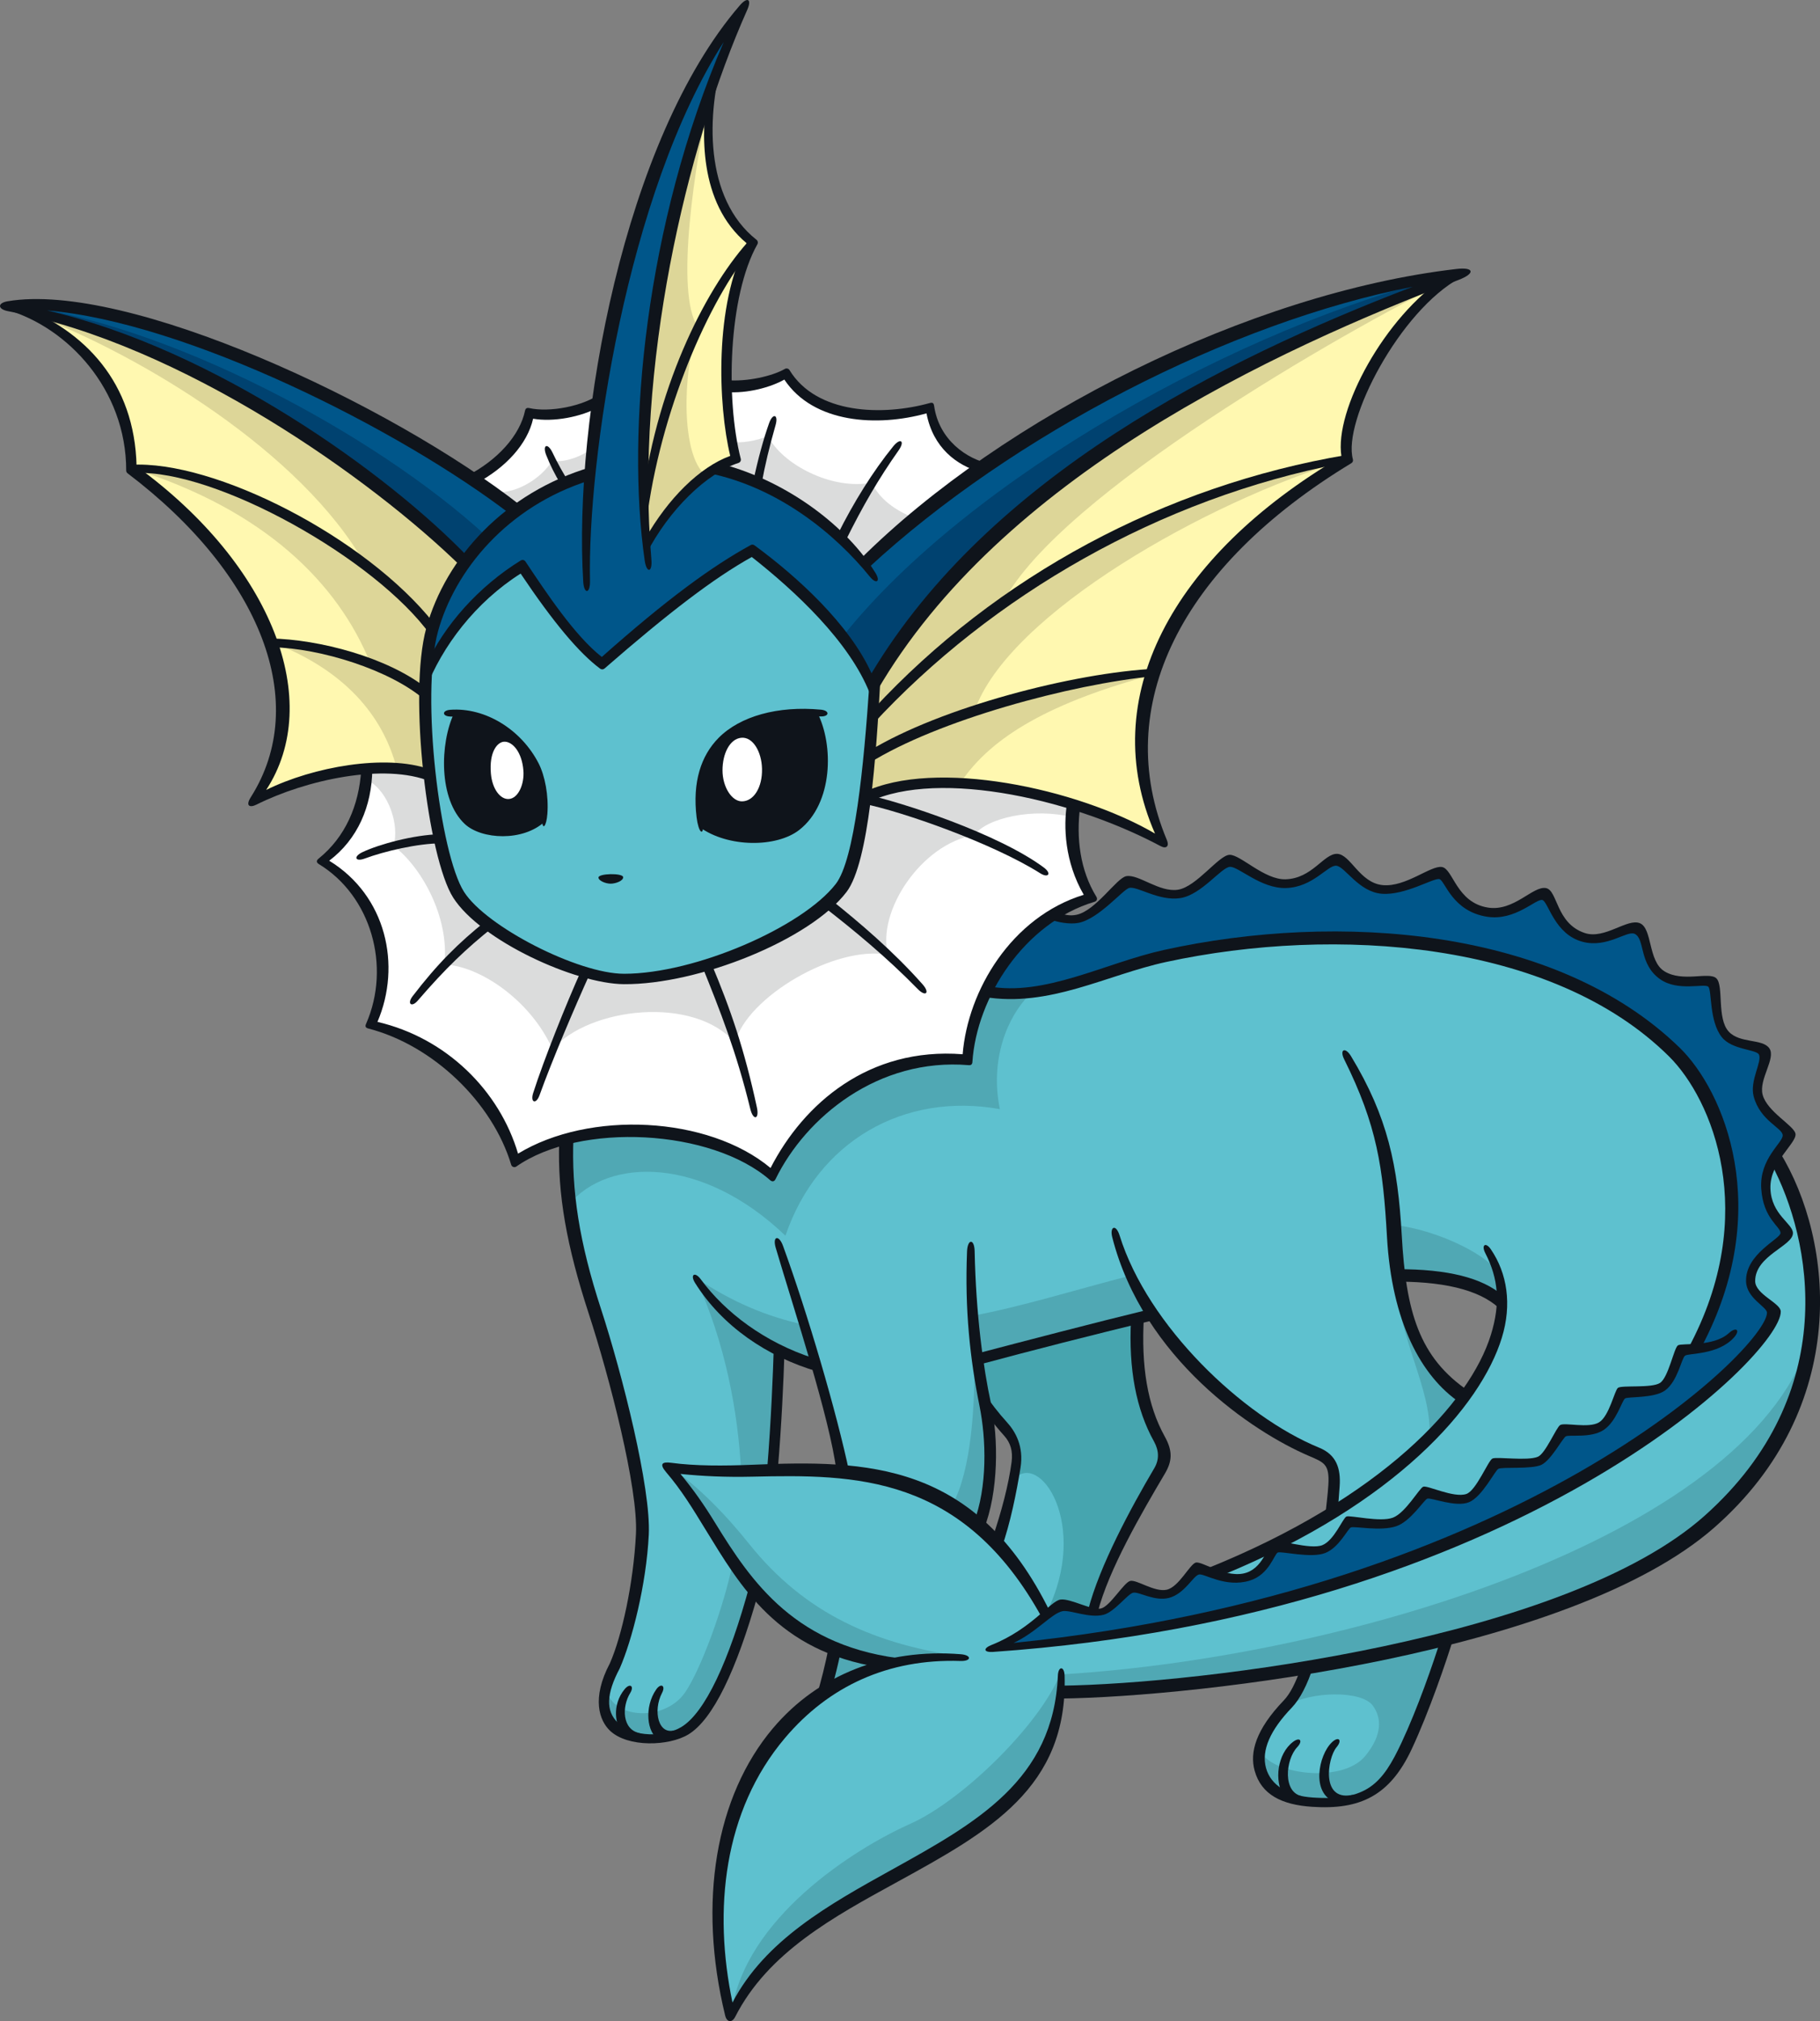 <?xml version="1.0" encoding="UTF-8"?>
<!-- Created with Inkscape (http://www.inkscape.org/) -->
<svg version="1.1" viewBox="0 0 251.23 278.98" xmlns="http://www.w3.org/2000/svg">
 <rect x="0" y="0" width="251.23" height="278.98" fill="#808080" stroke="none"/>
 <path d="m120.9 95.266c-2.899-6.8-11.297-15.7-17.096-19.399-5.599 2.999-14.809 9.964-20.754 15.681-4.443-3.981-8.058-8.746-11.05-13.263-3.693 2.28-9.688 6.98-13.39 15.282 0.101 12.597 1.3 22.894 4.2 28.992 2.899 6.101 16.097 12.299 22.894 12.498 11.755 0.347 27.44-7.738 30.696-12.698 2.3-3.5 3.6-16.896 4.499-27.093" fill="#5ec1cf"/>
 <path d="m63.068 98.436c5.14-0.126 12.228 5.079 12.228 14.343-3.921 2.92-8.428 2.232-10.731 0.313-2.353-1.96-3.693-7.679-1.498-14.655" fill="#0f141b"/>
 <path d="m96.537 113.39c-0.867-11.366 5.758-15.434 16.029-15.041 1.565 5.095 1.53 10.751-1.371 14.201-4.54 5.395-13.2 2.228-14.658 0.839" fill="#0f141b"/>
 <path d="m71.115 70.324c-13.262-11.824-51.717-29.839-69.51-28.181 21.66 4.864 46.526 18.897 62.549 35.473-2.098 2.985-5.195 7.96-5.304 15.363 2.652-5.636 7.844-11.604 13.151-14.698 3.869 5.968 7.955 10.831 11.05 13.263 6.189-5.747 13.859-11.769 20.504-15.47 4.728 3.015 12.744 9.595 16.856 18.366 14.662-24.944 48.783-46.183 81.125-56.6-21.925 2.741-53.992 13.706-82.22 39.741-4.418-5.068-13.431-12.058-20.832-12.881-3.011 2.159-6.918 6.063-9.283 10.484-2.98-20.556 6.68-63.517 13.669-74.309-14.079 15.828-20.966 50.976-21.585 64.648-2.568 0.617-7.287 2.817-10.171 4.8" fill="#00568a"/>
 <g fill="#fff">
  <path d="m65.335 66.281c1.514 0.865 4.002 2.684 5.78 4.043 2.503-1.666 6.174-3.757 10.171-4.8 0.472-3.203 0.831-7.021 1.334-10.046-2.519 1.513-5.979 2.305-9.436 1.513-0.573 3.313-4.462 7.274-7.849 9.291"/>
  <path d="m100.34 53.172c0 2.811 0.362 6.412 1.297 10.013-0.794 0.358-1.801 0.865-2.666 1.369 5.474 1.223 15.331 6.758 20.345 13.029 3.209-3.09 12.138-10.149 16.246-13.174-3.312-0.72-6.628-4.177-7.204-8.066-6.337 1.585-15.412 1.658-19.879-4.754-2.449 1.369-5.547 2.234-8.14 1.584"/>
  <path d="m59.27 106.91c-2.534-0.864-5.186-1.233-8.58-0.799-0.062 3.332-0.867 7.963-6.237 12.653 6.297 4.508 10.988 12.53 6.666 22.656 11.505 3.431 18.038 11.265 19.817 18.767 9.816-6.604 27.964-4.878 35.682 2.038 4.01-9.01 15.061-17.471 26.85-15.988 0.373-9.074 7.718-20.187 17.099-22.287-2.098-3.024-3.208-8.641-2.53-13.087-5.739-1.914-21.173-5.247-28.765-0.432-0.372 4.63-1.423 10.016-3.15 12.101-4.8 5.793-17.989 12.128-29.69 12.59-9.324 0.373-21.545-8.453-23.396-12.16-1.853-3.703-3.394-10.308-3.766-16.051"/>
 </g>
 <g fill="#fff8b0">
  <path d="m98.042 12.383c-0.75 7.088-0.584 16.509 6.087 20.93-3.168 5.085-5.404 17.97-2.492 29.871-3.763 1.395-8.022 4.679-12.435 12-1.083-17.36 0.004-37.12 8.84-62.802"/>
  <path d="m120.41 94.446c16.855-28.096 53.443-47.282 79.482-55.778-7.124 4.935-14.941 16.721-13.842 24.667-24.3 14.673-33.563 34.309-25.489 52.624-10.005-5.617-32.563-11.612-41.29-5.532 0.864-5.293 1.413-12.829 1.14-15.981"/>
  <path d="m64.102 77.325c-16.358-15.602-43.258-32.173-60.689-34.324 7.855 3.121 13.879 10.222 14.633 21.734 15.392 11.408 27.439 29.917 17.217 45.52 7.424-3.443 16.271-5.734 24.008-3.353-0.66-7.623-2.275-19.566 4.831-29.577"/>
 </g>
 <path d="m136.11 136.8c2.014-3.742 4.314-7.478 9.422-10.643 0.72 0.431 2.278 0.824 3.38 0.646 2.231-0.361 5.539-4.891 6.761-5.107 1.222-0.217 4.516 2.211 7.189 1.709 2.674-0.502 5.388-4.466 6.851-4.551 1.46-0.084 4.717 3.175 7.726 3.131 3.006-0.041 5.973-3.382 7.099-3.299 1.129 0.085 3.134 3.343 6.057 4.052 2.924 0.71 7.018-2.632 8.229-2.253 1.211 0.373 1.88 3.928 5.764 5.262 3.886 1.336 7.018-2.715 8.602-2.256 1.589 0.457 1.164 3.724 5.184 5.765 2.799 1.418 6.431-1.755 7.644-1.17 1.21 0.583 1.466 4.465 2.878 6.096 1.921 2.216 6.684 0.878 7.479 1.546 0.791 0.671 0 4.597 1.629 6.895 1.208 1.703 4.802 1.462 5.513 2.671 0.71 1.211-1.463 3.761-0.794 6.226 0.668 2.463 3.884 3.591 4.136 5.052 0.25 1.462-3.134 3.509-3.09 7.184 0.041 3.676 2.714 5.222 2.714 6.559s-4.694 2.88-4.763 6.434c-0.042 2.172 3.049 3.464 2.969 4.386-0.122 1.286-0.96 3.41-5.177 7.368-20.981 19.681-56.201 35.168-102.11 39.004 3.977-1.577 7.195-5.62 8.907-5.893 1.714-0.277 3.685 1.149 5.827 0.751 1.661-0.309 2.198-2.895 4.111-3.216 1.609-0.277 3.46 1.108 4.898 0.802 1.438-0.31 2.619-2.929 4.213-3.342 1.595-0.411 4.215 1.902 6.733 1.028 2.516-0.872 2.648-3.552 3.905-4.059 2.157-0.872 4.741 0.871 6.629 0.256 2.054-0.669 2.108-3.033 3.545-3.698 1.44-0.671 4.163 0.82 6.425-0.055 2.263-0.871 2.519-3.545 4.266-4.004 1.746-0.464 4.007 1.334 5.805 0.616 1.801-0.72 2.108-3.753 3.805-4.678 1.696-0.924 4.831 0.359 6.115-0.411 1.284-0.771 1.641-3.184 3.236-4.061 1.592-0.874 3.752 0.155 5.191-0.771 1.44-0.923 1.696-3.596 2.978-4.469 1.288-0.875 4.165-0.051 5.5-1.027 1.336-0.976 2.012-4.121 2.518-4.883 0.309-0.465 1.438-0.255 2.003-0.309 7.607-14.391 6.03-31.17-2.26-40.084-15.965-17.166-49.758-20.525-78.315-11.924-5.347 1.611-12.043 3.969-17.329 2.722" fill="#00568a"/>
 <g fill="#5ec1cf">
  <path d="m245.01 159.88c-0.823 1.231-1.242 2.765-1.129 4.42 0.202 2.98 2.669 4.517 2.669 5.754 0 1.746-5.093 2.988-4.827 6.991 0.101 1.54 3.256 3.391 3.186 4.317-0.101 1.334-1.994 4.281-6.167 8.014-23.503 21-59.539 34.843-101.75 38.131 2.674-0.923 5.861-3.187 7.401-4.521-5.891-14.642-20.379-20.885-35.767-20.043-7.501 0.411-13.054 0-16.135-0.514 2.361 3.188 4.989 7.493 7.194 10.894 3.596 5.553 10.585 14.595 23.022 16.239-17.442 3.409-28.268 27.111-21.89 48.616 3.138-5.775 8.124-10.673 15.519-15.212 7.194-4.418 29.086-12.229 30.111-29.497 26.107 0 66.325-8.567 81.537-17.883 22.043-13.505 28.367-37 17.028-55.704"/>
  <path d="m180.26 229.98c-0.614 2.057-1.7 4.46-3.803 6.682-3.7 3.904-4.111 10.891 2.673 11.818 6.861 0.932 11.71 0.247 14.698-6.888 1.849-4.418 4.317-10.584 5.958-15.518-6.473 1.746-14.079 3.288-19.526 3.905"/>
  <path d="m193.03 175.96c0.835 6.042 3.543 12.708 9.062 16.666 2.604-3.438 5.311-8.124 5.311-12.81-3.124-2.606-7.601-3.96-14.373-3.856m-86.408-13.739c7.035-13.387 17.117-15.804 26.85-15.988 0.485-3.781 1.366-6.39 2.6-9.581 6.475 1.441 12.744-1.026 19.733-3.287 18.399-5.95 45.943-5.776 65.982 4.728 19.013 9.968 21.096 30.254 12.229 47.999-0.712 0.066-1.698 0.141-2.01 0.457-0.605 0.603-0.946 3.406-2.511 4.734-1.144 0.967-4.04 0.034-5.717 1.082-1.197 0.75-0.997 3.356-2.762 4.416-1.765 1.059-3.53-0.012-5.046 0.618-1.522 0.627-2.097 3.561-3.38 4.211-1.284 0.65-4.638-0.23-6.115 0.411-1.478 0.643-2.139 4.126-3.921 4.756-1.781 0.628-4.509-1.048-5.69-0.694-1.183 0.352-2.327 3.264-4.265 4.006-1.94 0.746-5.033-0.535-6.426 0.053-1.391 0.587-1.751 3.026-3.545 3.698-2.041 0.765-4.442-0.985-6.431-0.095-1.29 0.576-2.099 3.197-3.984 3.932-1.019 0.395-2.674 0.261-4.664-0.735 5.762-2.201 12.628-6.235 16.519-8.445 0 0 0.169-2.408 0.18-4.141 0.023-3.197-1.455-3.212-3.97-4.347-7.598-3.43-16.464-11.549-20.877-18.644-5.548 1.438-17.679 4.314-24.564 6.165 0.206 2.26 0.72 4.523 1.541 8.737 0.97 4.967-0.101 10.791-1.438 14.285-4.727-5.034-14.696-7.605-18.705-7.401-0.617-4.11-2.671-11.407-3.7-14.902-1.954-0.513-3.907-1.336-5.04-1.954-0.203 4.011-0.409 12.849-0.82 16.856l-2.57 16.206c-1.166 4.795-3.494 10.827-5.651 14.628-2.161 3.803-4.524 6.475-10.177 6.063-5.252-0.383-5.904-5.197-3.7-9.762 2.36-4.885 3.598-12.024 3.907-18.603 0.309-6.577-2.466-18.703-5.243-27.236-2.776-8.53-6.063-17.985-4.933-27.34 10.175-2.877 22.922 0.206 28.311 5.115"/>
  <path d="m144.6 222.85c0.617-0.616 1.163-1.094 2.054-1.234 0.891-0.136 3.013 0.754 4.17 0.712 1.152-5.387 7.507-16.424 9.008-18.898 1.5-2.474 0.62-4.325-0.354-5.917-2.53-4.146-2.559-11.833-2.471-15.63-5.386 1.236-17.749 4.503-22.15 5.716 0.353 2.023 0.558 4.213 1.175 6.063 0.821 1.438 3.531 3.478 4.302 6.356 0.553 2.067-1.306 8.778-2.787 12.868 2.091 2.436 4.876 6.357 7.051 9.965"/>
 </g>
 <path d="m102.3 101.84c-1.578 0.173-2.566 2.201-2.566 4.491s1.274 4.283 2.675 4.283c1.636 0 2.837-1.929 2.778-4.498-0.056-2.388-1.281-4.45-2.888-4.276" fill="#fff"/>
 <path d="m69.614 102.38c-0.949 0.019-2.117 1.393-1.851 4.41 0.187 2.111 1.282 3.556 2.448 3.502 1.336-0.066 2.184-2.065 2.039-3.919-0.196-2.558-1.492-4.019-2.636-3.993" fill="#fff"/>
 <g fill="#50a8b4">
  <path d="m206.99 176.13c-0.805-2.529-8.402-6.385-14.573-7.047 0.039 1.035 0.222 5.569 0.472 7.134 3.38-0.577 10.801 0.414 14.428 3.63 0.08-1.319 8e-3 -2.648-0.327-3.716"/>
  <path d="m156.05 176.07c-7.908 2.058-15.159 4.324-21.782 5.55l0.588 5.976c7.912-2.224 18.714-4.698 24.566-6.1-0.989-1.319-2.789-4.329-3.372-5.426"/>
  <path d="m95.977 176.32c5.244 3.533 10.027 5.426 14.847 6.496 0.453 1.157 1.113 3.467 1.607 5.361-4.287-0.743-14.362-7.228-16.454-11.856"/>
  <path d="m101.18 215.59c-1.297 6.392-4.497 14.947-6.61 18.022-2.909 4.233-10.556 3.615-10.846-0.742-1.694 2.659 1.086 7.252 6.046 7.252 4.955 0 7.287-3.182 9.186-7.013 2.062-4.163 3.912-9.302 5.249-13.719z"/>
  <path d="m95.977 176.32c4.221 9.155 5.884 18.739 6.315 26.567l4.174-0.04c0.516-4.113 1.131-10.895 1.131-16.55-3.801-1.744-8.233-4.95-11.621-9.976"/>
  <path d="m134.49 185.94c0.177 8.211-0.443 17.041-3 21.726 1.499 0.882 2.734 1.765 3.884 3.088 1.502-4.768 1.855-11.478 1.06-14.836-0.691-2.915-1.504-7.151-1.943-9.978"/>
  <path d="m115.32 227.54-1.234 5.916c2.03-1.236 5.388-3.18 9.096-3.888-2.651-0.263-5.83-1.057-7.862-2.028"/>
  <path d="m192.53 175.76c0.518 9.314 5.061 15.641 4.82 22.538 1.506-1.414 3.478-3.864 4.609-5.467-3.205-3.017-7.922-8.864-9.429-17.07"/>
  <path d="m177.55 235.46c3.428-2.056 10.407-2.131 11.936-0.045 1.267 1.726 1.33 4.061-1.001 6.936-3.305 4.084-13.748 2.389-14.495-0.863-0.823 3.703 1.779 7.138 8.084 7.264 6.853 0.136 9.882-2.734 11.788-7.128 1.779-4.11 4.656-11.372 6.164-15.621-5.207 1.37-15.761 3.563-20.006 4.113-0.138 1.371-1.098 3.561-2.47 5.344"/>
  <path d="m92.386 202.43c4.041 2.741 7.848 6.71 11.031 10.688 7.674 9.592 17.403 13.979 30.08 15.625-3.358-0.206-6.715-0.139-9.595 0.684-10.181-0.971-17.938-5.627-24.319-16.171-1.54-2.538-4.867-7.881-7.197-10.827"/>
  <path d="m146.58 230.39c-2.193 6.714-13.291 17.955-20.965 21.376-7.675 3.427-22.889 13.021-24.667 26.176 3.287-6.717 12.356-13.927 18.088-16.721 10.691-5.205 27.959-13.019 27.544-30.831"/>
  <path d="m146.65 231.12c40.987-2.531 96.043-19.997 103.36-46.998-1.053 9.961-6.017 20.538-18.048 28.864-23.572 16.306-67.289 19.46-85.514 20.557z"/>
  <path d="m78.492 166.31c5.465-6.634 18.484-6.715 29.928 4.261 4.453-13.063 16.368-19.859 29.6-17.472-1.403-6.861 1.028-12.742 4.113-15.828-1.28-0.064-4.934-0.307-5.858-0.516-1.338 3.087-2.264 6.168-2.674 9.459-7.811-0.617-20.246 2.466-27.029 16.031-5.858-5.55-19.632-7.912-28.471-5.035-0.309 2.774-0.039 5.355 0.392 9.1"/>
 </g>
 <path d="m1.736 42.088c20.967 2.367 49.842 17.6 65.459 31.964-1.015 0.927-2.046 2.263-2.865 3.598-15.418-15.416-42.139-31.86-62.594-35.562" fill="#004270"/>
 <path d="m116.34 87.836c17.414-21.841 54.812-42.824 84.213-49.96-25.264 10.563-61.229 25.264-80.073 56.526-1.002-2.139-2.283-3.996-4.14-6.566" fill="#004270"/>
 <g fill="#ddd698">
  <path d="m98.142 12.593c-2.261 9.971-4.978 27.834-1.838 32.498-2.171 6.866-2.221 17.674 1.015 20.434-2.674 2.157-6.059 5.928-7.96 9.447-2.283-19.414 3.548-49.436 8.783-62.379"/>
  <path d="m4.661 43.436c14.806 5.659 36.931 18.891 45.761 34.507 2.374 1.548 5.786 4.333 9.281 8.859 1.028-3.395 2.363-6.581 4.316-9.151-9.35-11.508-39.372-30.916-59.358-34.214"/>
  <path d="m18.386 64.702c18.295 5.753 28.263 15.913 32.681 26.708 2.367 0.923 5.86 2.585 7.71 4.435-0.206-2.156 0.104-6.372 0.926-9.044-6.678-9.047-27.956-22.613-41.317-22.099"/>
  <path d="m37.641 88.686c9.832 3.768 15.211 10.004 17.128 17.402 0.824 0.037 3.187 0.344 4.214 0.753-0.101-4.007-0.514-8.117-0.307-11.304-5.035-3.494-12.982-6.612-21.035-6.851"/>
  <path d="m199.69 38.801c-14.108 6.936-53.377 29.36-61.186 44.262-4.225 3.195-13.339 10.411-18.193 16.175l0.496-5.104c17.627-29.431 56.475-48.137 78.882-55.333"/>
  <path d="m185.5 63.572c-18.605 5.548-46.353 21.106-50.98 34.57-5.048 1.554-10.894 4.18-14.285 6.131l0.41-5.755c14.596-16.448 42.959-32.275 64.855-34.945"/>
  <path d="m159.3 93.096c-14.085 3.779-22.449 8.508-26.728 14.984-3.083-0.413-9.457 0-13.155 2.156l0.614-5.651c11.717-7.194 28.892-10.847 39.269-11.489"/>
 </g>
 <g fill="#dbdcdc">
  <path d="m67.787 67.783c2.93 0.791 6.998-1.69 8.435-4.224 1.674 0.448 4.449-0.739 5.75-1.835l-0.549 3.66c-3.494 0.824-7.471 3.015-10.208 5.003z"/>
  <path d="m100.95 61.002c1.303 0.204 3.494-0.139 5.07-0.823 1.849 3.838 8.772 7.537 14.321 6.44 1.028 2.261 3.253 3.837 5.824 4.868-2.124 1.779-4.73 4.176-6.921 6.303-3.974-5.21-13.771-12.539-20.966-13.021 0.89-0.341 2.26-0.957 3.22-1.369z"/>
  <path d="m50.928 107.8c2.677 1.513 4.254 6.035 3.394 8.975 3.772 2.791 7.767 9.804 7.013 16.367 4.827 0.152 11.92 4.904 14.934 11.693 5.053-5.809 19.534-7.47 25.193-0.906 1.584-6.26 13.804-13.502 21.12-12.144-1.584-5.957 4.602-15.312 11.918-16.518 1.67-2.356 8.18-3.83 13.525-2.46l0.067-1.714c-7.537-2.808-23.089-5.344-28.776-0.616-0.55 3.977-1.371 10.004-3.154 12.128-5.705 6.803-22.638 13.055-29.666 12.675-8.909-0.48-20.161-6.806-23.367-12.195-1.506-2.536-3.561-10.484-3.77-16.241-2.329-0.753-5.274-1.164-8.7-0.616z"/>
 </g>
 <path d="m144.46 222.59c0.817-0.601 2.175-1.26 2.175-1.26s3.304 1.075 4.232 1.145c2.292-7.674 8.109-17.63 8.967-19.044 1.5-2.473 0.618-4.325-0.355-5.916-2.53-4.147-2.558-11.834-2.471-15.632-5.385 1.237-17.748 4.505-22.15 5.716 0.354 2.023 0.558 4.214 1.175 6.063 0.572 1.002 3.712 3.546 4.188 5.44 0.475 1.894-0.092 3.745-0.34 5.177 3.548-4.233 10.643 6.181 4.579 18.311" fill="#46a5af"/>
 <g fill="#0f141b">
  <path d="m82.613 121.13c0-0.577 3.317-0.642 3.401-0.07 0.071 0.502-1.001 0.917-1.72 0.917-0.721 0-1.681-0.416-1.681-0.847"/>
  <path d="m62.156 97.976c-1.179 0.085-1.151 0.913 0.035 0.931 4.442 0.055 8.992 2.843 11.205 7.158 0.912 1.783 1.388 4.656 1.438 7.132 0.035 1.498 0.594 0.887 0.725-0.853 0.189-2.485-0.324-5.247-1.211-6.979-2.377-4.632-7.331-7.748-12.194-7.39"/>
  <path d="m62.693 98.416c-1.988 4.183-2.168 11.928 1.467 15.325 2.29 2.142 8.044 2.474 11.086-0.376l-0.047-1.205c-2.724 2.747-8.044 2.571-10.116 0.569-3.356-3.244-2.99-10.469-1.371-14.351z"/>
  <path d="m99.196 101.85c-2.449 2.473-3.619 6.128-3.042 10.944 0.257 2.112 0.957 2.73 0.908 1.023-0.159-5.448 0.668-8.628 3.084-11.069 2.756-2.78 7.346-4.088 13.114-3.856 1.245 0.049 1.307-0.812 0.067-0.932-5.969-0.568-11.187 0.915-14.131 3.89"/>
  <path d="m96.585 114.18c3.922 2.837 10.621 2.828 13.752 0.372 4.676-3.661 4.764-11.717 2.488-16.18l-0.997 0.01c2.006 4.905 1.537 11.876-2.415 14.971-2.239 1.755-6.824 2.918-12.912-0.258z"/>
  <path d="m81.562 64.482c-11.824 3.489-20.031 12.464-22.72 22.21-2.527 9.166 0.218 31.745 3.726 37.227 3.792 5.926 16.858 11.881 23.548 11.93 10.279 0.078 25.722-6.126 30.745-12.737 3.096-4.077 4.098-18.736 4.683-29.679l-1.522 0.742c-0.786 11.658-2.045 24.486-4.662 27.852-4.641 5.96-19.407 12.386-29.215 12.386-6.334 0-19.004-6.478-22.086-11.297-3.343-5.225-6.017-27.184-3.594-35.971 2.303-8.349 9.499-17.246 20.933-20.833z"/>
  <path d="m97.753 65.291c9.734 1.972 17.606 8.48 22.32 14.312 0.878 1.085 1.515 0.682 0.783-0.506-3.896-6.349-12.002-12.58-21.162-15.035z"/>
  <path d="m121.02 95.436c17.099-29.5 54.525-46.986 80.317-56.797 2.33-0.887 2.191-1.798-0.283-1.513-28.61 3.317-62.628 20.485-82.259 40.014l1.028 1.297c19.946-18.492 50.055-33.953 75.195-38.86-26.466 10.122-58.453 26.233-74.715 53.359-3.055-6.768-10.244-13.329-16.153-17.663-0.151-0.111-0.351-0.132-0.513-0.041-5.319 2.91-11.564 7.457-20.566 15.449-3.731-2.906-7.733-8.968-10.544-13.183-0.138-0.207-0.418-0.269-0.635-0.139-5.791 3.567-10.602 8.955-13.125 14.539l-0.051 3.33c2.301-6.045 6.951-12.125 13.151-16.054 4.509 6.722 8.059 10.962 10.986 13.133 0.177 0.129 0.42 0.119 0.586-0.022 8.822-7.682 15.074-12.475 20.338-15.401 5.975 4.706 13.476 11.666 16.289 18.821z"/>
  <path d="m102.13 0.735c-16.01 18.54-22.998 57.184-21.623 79.554 0.107 1.726 0.937 1.717 0.937-0.012v-0.011c-0.372-16.633 5.056-53.606 18.454-74.46-10.843 25.251-13.472 53.742-10.905 71.564 0.259 1.796 1.078 1.677 0.924-0.133-2.253-26.375 4.687-56.71 13.221-75.852 0.666-1.499 0.056-1.881-1.008-0.65"/>
  <path d="m89.226 76.432c3.147-6.094 8.296-11.095 12.719-12.534 0.236-0.075 0.369-0.32 0.31-0.558-2.116-8.243-1.709-22.495 2.3-29.638 0.11-0.2 0.06-0.453-0.119-0.595-7.258-5.718-6.964-17.472-4.494-25.561l-2.274 5.089c-0.852 5.377-1.322 15.352 5.411 20.95-4.51 8.477-3.96 22.388-2.278 29.344-4.24 1.548-8.594 5.893-11.754 11.463z"/>
  <path d="m89.067 73.538c1.518-15.171 8.207-31.004 14.19-38.557l0.476-2.134c-5.958 6.359-12.86 19.655-15.041 35.815z"/>
  <path d="m100.26 54.114c2.877 0.244 6.178-0.668 8.008-1.721 4.033 6.068 12.856 6.552 19.625 4.664 0.906 4.767 4.177 7.179 7.483 8.122l1.371-1.13c-3.327-0.658-7.146-3.358-7.803-8.033-0.047-0.335-0.181-0.499-0.581-0.387-6.522 1.81-15.651 1.569-19.384-4.547-0.132-0.215-0.414-0.287-0.634-0.159-1.669 0.967-5.2 1.809-8.087 1.548z"/>
  <path d="m65.766 66.705c4.04-2.163 7.027-5.397 7.823-8.909 2.748 0.479 6.625-0.211 9.24-1.677l0.154-1.875c-2.383 1.859-7.217 2.718-9.942 2.08-0.228-0.051-0.488-0.011-0.565 0.358-0.712 3.401-3.766 6.821-8.046 9.022z"/>
  <path d="m78.447 66.403c-0.682-1.022-1.481-2.463-2.187-3.941-0.665-1.392-1.421-1.063-0.856 0.373 0.518 1.312 1.208 2.712 2.043 4.069z"/>
  <path d="m105.11 66.875c0.496-2.721 1.097-5.205 1.951-8.202 0.42-1.478-0.383-1.709-0.897-0.258-0.731 2.056-1.517 4.846-2.204 8.118z"/>
  <path d="m116.67 74.748c2.466-4.986 4.598-8.634 7.364-12.567 0.927-1.317 0.267-1.81-0.746-0.558-2.789 3.439-5.461 7.727-7.673 12.175z"/>
  <path d="m18.72 65.291c11.01-0.491 33.098 11.777 40.741 22.409l0.474-1.619c-9.414-11.922-30.382-22.612-41.882-21.919z"/>
  <path d="m58.799 94.936c-5.303-4.163-14.666-6.692-21.552-6.809l0.411 1.222c6.526 0.129 16.239 3.109 21.025 7.304z"/>
  <path d="m147.28 110.95c-0.485 3.146-0.327 7.997 2.322 12.56-9.987 3.073-16.002 13.195-16.719 22.012-12.952-1.004-21.944 6.807-26.517 15.7-8.634-7.198-25.025-7.967-34.856-1.98-2.555-8.659-9.851-15.958-19.407-18.188 3.335-7.792 1.229-17.417-6.66-22.246 3.943-2.984 5.878-7.513 5.95-12.597l-1.533 0.069c-0.31 4.939-2.204 9.269-5.882 12.239-0.333 0.269-0.323 0.535 0.047 0.762 7.183 4.372 9.991 14.103 6.504 22.051-0.156 0.35-0.062 0.543 0.31 0.636 8.933 2.307 17.137 10.19 19.724 18.804 0.096 0.322 0.466 0.422 0.71 0.247 8.826-6.156 26.966-5.19 35.051 1.898 0.267 0.233 0.565 0.182 0.725-0.147 4.199-8.586 14.192-16.792 26.676-15.741 0.315 0.025 0.483-0.108 0.503-0.439 0.588-8.875 7.116-19.198 16.854-22.11 0.346-0.104 0.432-0.416 0.262-0.694-2.255-3.653-2.803-8.135-2.249-12.394z"/>
  <path d="m199.5 38.23c-8.307 5.436-15.366 18.385-14.33 24.774-23.509 13.823-33.891 33.457-25.734 52.058-10.725-6.267-30.39-10.412-40.196-5.703l-0.182 1.801c9.099-5.208 28.257-1.252 41.163 5.64 0.787 0.418 1.2-0.014 0.861-0.824-7.747-18.473 1.887-37.772 25.464-52.046 0.178-0.108 0.265-0.321 0.206-0.524-1.452-5.281 6.497-20.563 14.836-25.068z"/>
  <path d="m185.86 62.804c-25.131 4.261-48.254 16.697-65.316 35.098l-0.155 2.159c16.545-17.946 39.838-31.305 64.794-36.095z"/>
  <path d="m119.98 105.34c9.389-5.898 27.768-10.898 39.398-12.013l0.173-1.026c-11.392 0.564-29.67 5.347-39.493 11.305z"/>
  <path d="m119.13 110.93c5.37 1.055 17.911 5.472 24.459 9.61 1.134 0.716 1.599 0.029 0.522-0.775-6.303-4.699-19.794-9.097-24.751-10.135z"/>
  <path d="m113.76 125.21c4.143 3.22 8.595 6.885 12.921 11.308 1.104 1.133 1.724 0.543 0.673-0.645-4.036-4.568-8.8-8.608-12.668-11.693z"/>
  <path d="m96.914 133.34c2.474 6.137 4.723 11.804 6.658 19.736 0.403 1.65 1.27 1.454 0.911-0.207-1.714-7.963-3.633-13.58-6.344-20.005z"/>
  <path d="m80.207 134.01c-2.003 4.446-5.138 12.257-6.607 16.856-0.431 1.343 0.406 1.628 0.88 0.299 1.72-4.795 4.904-12.247 6.938-16.744z"/>
  <path d="m67.069 127.13c-3.778 3.025-6.681 5.894-10.122 10.392-0.791 1.037-0.135 1.584 0.719 0.598 3.888-4.512 6.659-7.15 10.43-10.167z"/>
  <path d="m60.731 115.15c-3.597 0.078-8.427 1.388-10.72 2.488-1.273 0.612-0.98 1.362 0.347 0.867 2.666-0.991 7.289-2.095 10.578-2.095z"/>
  <path d="m168.78 217.4c23.873-9.82 35.612-23.271 38.527-32.729 1.43-4.63 0.73-8.923-1.502-12.209-0.725-1.072-1.366-0.627-0.771 0.524 1.796 3.489 2.112 6.901 0.771 11.249-2.887 9.362-15.01 22.527-39.148 32.252z"/>
  <path d="m234.84 185.99c10.123-19.072 3.113-35.44-2.98-41.369-17.063-16.598-47.16-18.779-71.156-13.502-8.15 1.791-16.524 6.489-24.316 5.012l-0.536 1.482c9.058 1.489 16.891-3.054 25.168-4.837 23.214-5.007 53.224-2.977 69.386 13.063 5.928 5.89 12.593 21.751 2.643 40.269z"/>
  <path d="m158.82 180.7c-8.338 2.034-17.28 4.381-23.994 6.142l0.252 1.541c6.859-1.846 16.098-4.229 24.623-6.26z"/>
  <path d="m193.11 176.91c7.028 0.037 11.74 1.415 14.238 4.07l0.089-2.152c-2.815-2.451-7.638-3.655-14.532-3.633z"/>
  <path d="m112.28 187.47c-6.671-2.156-12.169-6.279-15.545-10.884-0.82-1.111-1.513-0.654-0.787 0.505 3.701 5.913 9.906 10.19 16.943 12.236z"/>
  <path d="m146.31 234.46c19.404-0.23 70.575-6.267 90.328-23.605 18.868-16.56 16.614-39.515 9.007-51.876l-1.135 1.655c5.559 10.406 9.768 31.647-9.195 48.579-19.113 17.059-69.589 23.229-88.922 23.467z"/>
  <path d="m179.57 230.21c-0.688 2.013-1.469 3.572-2.352 4.494-3.896 4.058-4.726 7.202-4.03 9.713 0.919 3.305 3.733 4.705 7.93 4.983 6.61 0.442 10.729-1.506 13.75-7.962 2.359-5.034 4.791-12.109 5.872-15.677l-1.798 0.31c-1.137 3.63-3.244 9.705-5.473 14.465-2.664 5.694-4.787 8.078-12.249 7.582-3.415-0.228-5.794-1.662-6.458-4.061-0.684-2.462 0.612-5.284 3.56-8.351 1.113-1.161 2.171-3.192 2.962-5.71z"/>
  <path d="m184.7 208.14c0.086-1.082 0.163-2.088 0.224-2.995 0.164-2.455-0.439-4.339-2.833-5.318-10.547-4.307-23.648-16.795-27.54-29.28-0.517-1.661-1.396-1.236-1.018 0.241 4.298 16.781 19.404 26.866 27.122 30.165 2.169 0.928 2.878 1.164 2.708 4.017-0.084 1.444-0.303 2.91-0.424 4.377z"/>
  <path d="m179.8 247.95c-2.776-0.453-2.366-5.052-0.731-6.789 0.827-0.876 0.37-1.45-0.586-0.721-2.152 1.636-2.643 5.389-1.252 7.523z"/>
  <path d="m186.99 247.68c-4.753 1.286-3.778-4.985-2.494-6.507 0.834-0.991 0.289-1.566-0.647-0.673-1.844 1.758-2.906 7.057 0.443 8.235z"/>
  <path d="m202.81 192.07c-6.99-4.687-8.724-11.116-9.311-21.505-0.546-9.686-1.919-16.367-7.012-24.785-0.794-1.312-1.619-0.93-0.938 0.442 4.55 9.158 5.366 14.941 5.906 24.486 0.664 11.765 4.713 19.277 10.097 22.92z"/>
  <path d="m151.51 222.6c1.524-5.949 6.069-13.746 9.288-19.19 0.99-1.68 1.126-3.063-0.012-5.115-2.409-4.335-3.277-9.731-2.885-16.561l-1.777 0.407c-0.355 6.876 0.708 12.404 3.172 16.833 0.703 1.27 0.738 2.503 0.039 3.689-3.244 5.489-7.577 13.524-9.136 19.592z"/>
  <path d="m136.23 195.23c0.835 1.168 1.618 2.094 2.4 2.967 0.842 0.942 1.212 2.087 1.008 3.619-0.403 3.07-1.407 6.911-2.652 10.526l1.256 1.391c1.218-3.449 2.076-7.711 2.63-11.149 0.47-2.926-0.695-4.97-1.877-6.27-1.142-1.255-2.268-2.686-3.253-4.246z"/>
  <path d="m135.78 211.15c2.086-5.221 2.056-12.639 1.019-17.399-1.085-4.993-2.086-12.419-2.26-21.029-0.039-1.774-0.976-1.751-1.05 0.021-0.329 8.041 0.422 14.895 1.72 21.319 0.927 4.575 1.12 11.172-0.81 16.19z"/>
  <path d="m114.43 227.21c-0.505 2.504-1.093 4.915-1.755 7.045l2.108-1.105c0.468-1.615 0.887-3.343 1.263-5.122z"/>
  <path d="m117.26 203.36c-1.777-8.49-5.851-22.265-9.169-31.376-0.58-1.598-1.491-1.369-1.008 0.262 2.508 8.509 7.45 23.432 8.384 30.825z"/>
  <path d="m107.37 202.8c0.513-6.038 0.791-12.183 0.92-16.283l-1.473-0.68c-0.114 3.686-0.377 10.392-0.923 16.999z"/>
  <path d="m103.5 218.73c-2.862 10.585-6.198 17.702-9.454 19.659-2.342 1.41-6.601 1.451-8.738-0.576-1.735-1.641-1.614-4.029 0.241-7.527 1.69-3.859 3.66-11.503 4.008-18.437 0.318-6.434-3.663-22.173-6.596-31.17-2.992-9.175-4.107-16.308-3.801-23.743l-1.966 0.551c-0.267 7.445 1.065 14.6 4.055 23.775 2.911 8.929 6.851 24.156 6.537 30.473-0.341 6.821-1.946 14.083-3.586 17.83-2.603 4.907-1.438 7.966 0.004 9.333 2.467 2.335 8.128 2.131 10.8 0.522 3.406-2.043 6.66-8.874 9.603-19.304z"/>
  <path d="m88.358 239.25c-2.522-0.474-2.522-3.676-1.369-5.554 0.602-0.975-0.039-1.417-0.769-0.528-1.776 2.169-1.303 4.982-0.284 6.116z"/>
  <path d="m93.236 238.79c-2.353 0.847-3.15-2.626-1.846-5.119 0.521-0.998-0.152-1.401-0.801-0.479-1.706 2.431-1.277 6.061 0.31 6.853z"/>
  <path d="m144.96 222.52c-10.229-20.845-25.442-20.983-41.063-20.335-4.025 0.166-7.922 0.178-11.248-0.27-1.218-0.165-1.698 0.126-0.683 1.314 2.131 2.49 3.633 4.981 5.375 7.822 4.86 7.912 9.968 16.851 24.053 19.09l3.932-1.105c-15.437-1.514-21.605-10.678-26.62-18.846-1.562-2.544-2.966-4.54-4.776-6.736 3.138 0.318 6.285 0.459 9.941 0.377 14.068-0.315 29.077-0.374 39.99 19.517z"/>
  <path d="m106.71 238.54c-7.94 9.399-10.421 24.046-6.61 39.67 0.233 0.954 0.948 1.037 1.382 0.185 4.549-8.918 13.587-13.804 22.406-18.64 12.693-6.965 23.518-12.996 23.068-28.444-0.041-1.37-0.876-1.367-0.931 0-0.605 14.424-11.264 20.297-22.974 26.8-8.554 4.745-17.442 9.684-21.941 18.306-2.67-12.738-1.271-26.44 7.245-36.514 6.052-7.157 14.247-10.958 24.215-10.633 1.546 0.051 1.595-0.806 0.054-0.931-10.366-0.831-19.667 2.815-25.914 10.203"/>
  <path d="m64.727 77.005c-11.274-11.774-35.161-28.821-58.237-34.153 19.194 1.603 48.691 16.402 64.086 28.223l1.403-1.21c-18.133-14.21-54.517-31.065-70.921-28.281-1.44 0.244-1.393 1.09 0.039 1.366 24.072 4.587 50.282 23.19 62.73 35.42z"/>
  <path d="m59.226 106.16c-5.997-2.088-15.966-0.343-22.484 2.878 7.956-12.164 0.99-30.934-17.889-44.676-0.262-11.581-7.146-18.672-16.101-22.151l-1.769 0.565c8.251 2.389 16.438 10.886 16.438 22.176 0 0.152 0.073 0.288 0.19 0.38 18.557 14.068 25.236 31.75 17.015 44.698-0.771 1.216-0.163 1.507 0.786 1.03 6.818-3.41 17.643-5.788 24.015-3.187z"/>
  <path d="m145.93 125.96c0.924 0.258 1.635 0.528 2.673 0.31 2.67-0.565 5.53-5.085 6.868-5.33 1.695-0.309 4.573 2.279 7.143 1.869 2.57-0.413 5.62-4.763 7.107-4.815 1.493-0.051 4.795 3.458 7.727 3.378 3.701-0.103 5.277-3.564 7.125-3.513 1.85 0.052 3.099 4.007 6.286 4.316 3.186 0.311 6.645-2.756 8.187-2.499 1.541 0.255 1.991 4.915 6.357 5.602 3.596 0.564 6.197-3.029 7.999-2.693 1.644 0.31 1.351 4.867 5.359 6.204 2.763 0.917 5.86-2.073 7.605-1.355 1.748 0.72 1.107 5.219 3.375 6.629 2.537 1.576 6.17 0.016 7.179 0.976 1.054 1.001 0.039 5.513 1.7 7.342 1.541 1.696 4.702 0.95 5.627 2.337 0.926 1.386-1.491 4.259-0.937 6.386 0.617 2.363 4.354 4.269 4.536 5.396 0.204 1.284-3.561 3.881-3.46 7.527 0.104 3.651 3.099 4.846 3.109 6.182 8e-3 1.796-5.206 3.069-5.214 6.615-4e-3 1.847 3.502 3.021 3.533 4.2 0.164 5.89-36.336 41.96-108.73 46.997-1.315 0.089-1.415-0.487-0.207-0.964 5.517-2.19 8.125-6.096 9.527-6.264 1.401-0.174 4.348 1.566 5.61 1.222 1.255-0.343 3.127-3.582 3.997-3.792 0.901-0.217 3.352 1.585 5.035 1.215 1.687-0.37 3.205-3.55 4.029-3.751 0.879-0.219 4.342 2.327 7.029 1.381 2.455-0.861 3.031-4.141 3.622-4.361 0.679-0.255 5.144 1.237 6.8 0.581 1.661-0.658 2.854-3.775 3.342-3.956 0.539-0.202 4.657 0.819 6.401 0.16 1.742-0.654 3.646-4.05 4.187-4.273 0.572-0.234 4.199 1.587 5.947 1.004 1.373-0.458 3.024-4.619 3.608-4.893 0.612-0.285 4.849 0.37 6.283-0.25 1.056-0.457 2.529-4.048 3.069-4.373 0.642-0.389 3.929 0.49 5.358-0.369 1.429-0.857 2.16-4.457 2.627-4.772 0.57-0.387 4.616 0.077 5.788-0.668 1.17-0.743 1.929-4.812 2.483-5.192 0.522-0.351 4.883 0.259 7.014-1.676 1.059-0.961 1.631-0.414 0.714 0.601-2.196 2.431-6.282 2.127-6.751 2.505-0.501 0.403-0.997 3.506-2.743 4.789-1.515 1.115-5.112 0.83-5.533 1.115-0.435 0.298-1.183 3.171-2.951 4.342-1.774 1.171-4.68 0.614-5.219 0.883-0.435 0.217-2.014 3.264-3.356 3.922-1.344 0.657-5.388 0.262-5.963 0.565-0.481 0.255-2.232 3.866-4.059 4.608-1.828 0.745-5.199-0.662-5.738-0.495-0.457 0.14-2.282 3.117-4.284 3.803-2.171 0.742-5.764-0.03-6.271 0.17-0.44 0.176-1.6 2.756-3.545 3.53-1.942 0.768-6.019-0.27-6.543-0.069-0.491 0.189-1.171 3.063-3.905 3.888-3.316 0.998-6.226-1.005-6.97-0.854-0.798 0.159-1.982 2.674-4.163 3.236-2.001 0.514-4.102-0.886-4.934-0.72-0.745 0.151-2.584 2.673-4.096 3.05-1.984 0.498-4.588-0.697-5.65-0.499-1.471 0.276-3.561 2.878-6.752 4.38 70.133-7.189 103.95-40.795 103.99-45.573 0.012-0.821-2.815-1.975-2.887-4.318-0.117-3.807 4.742-5.872 4.754-6.682 0.015-0.909-2.385-1.946-2.66-6.126-0.276-4.181 3.033-6.362 2.963-7.389-0.068-1.03-3.098-1.966-4.004-5.33-0.583-2.161 1.177-4.791 0.732-5.783-0.335-0.742-3.713-0.636-5.125-2.403-1.781-2.226-1.358-6.458-1.872-6.97-0.514-0.514-4.183 0.713-6.665-1.048-2.947-2.088-2.046-5.548-3.494-6.25-1.06-0.514-3.788 1.999-7.195 1.094-3.871-1.026-4.706-5.45-5.53-5.76-0.821-0.309-3.7 2.911-7.641 2.304-4.865-0.757-5.805-4.987-6.596-5.195-0.787-0.206-4.708 2.261-7.93 2.021-3.219-0.239-5.104-3.768-6.303-3.87-1.2-0.102-3.202 2.967-6.935 3.079-3.463 0.103-6.53-2.959-7.73-2.925-1.197 0.034-3.937 3.873-6.884 4.318-2.946 0.444-5.957-1.698-7.04-1.407-0.89 0.241-4.218 4.32-7.043 4.831-1.13 0.204-2.841-0.049-4.126-0.581z"/>
 </g>
</svg>
